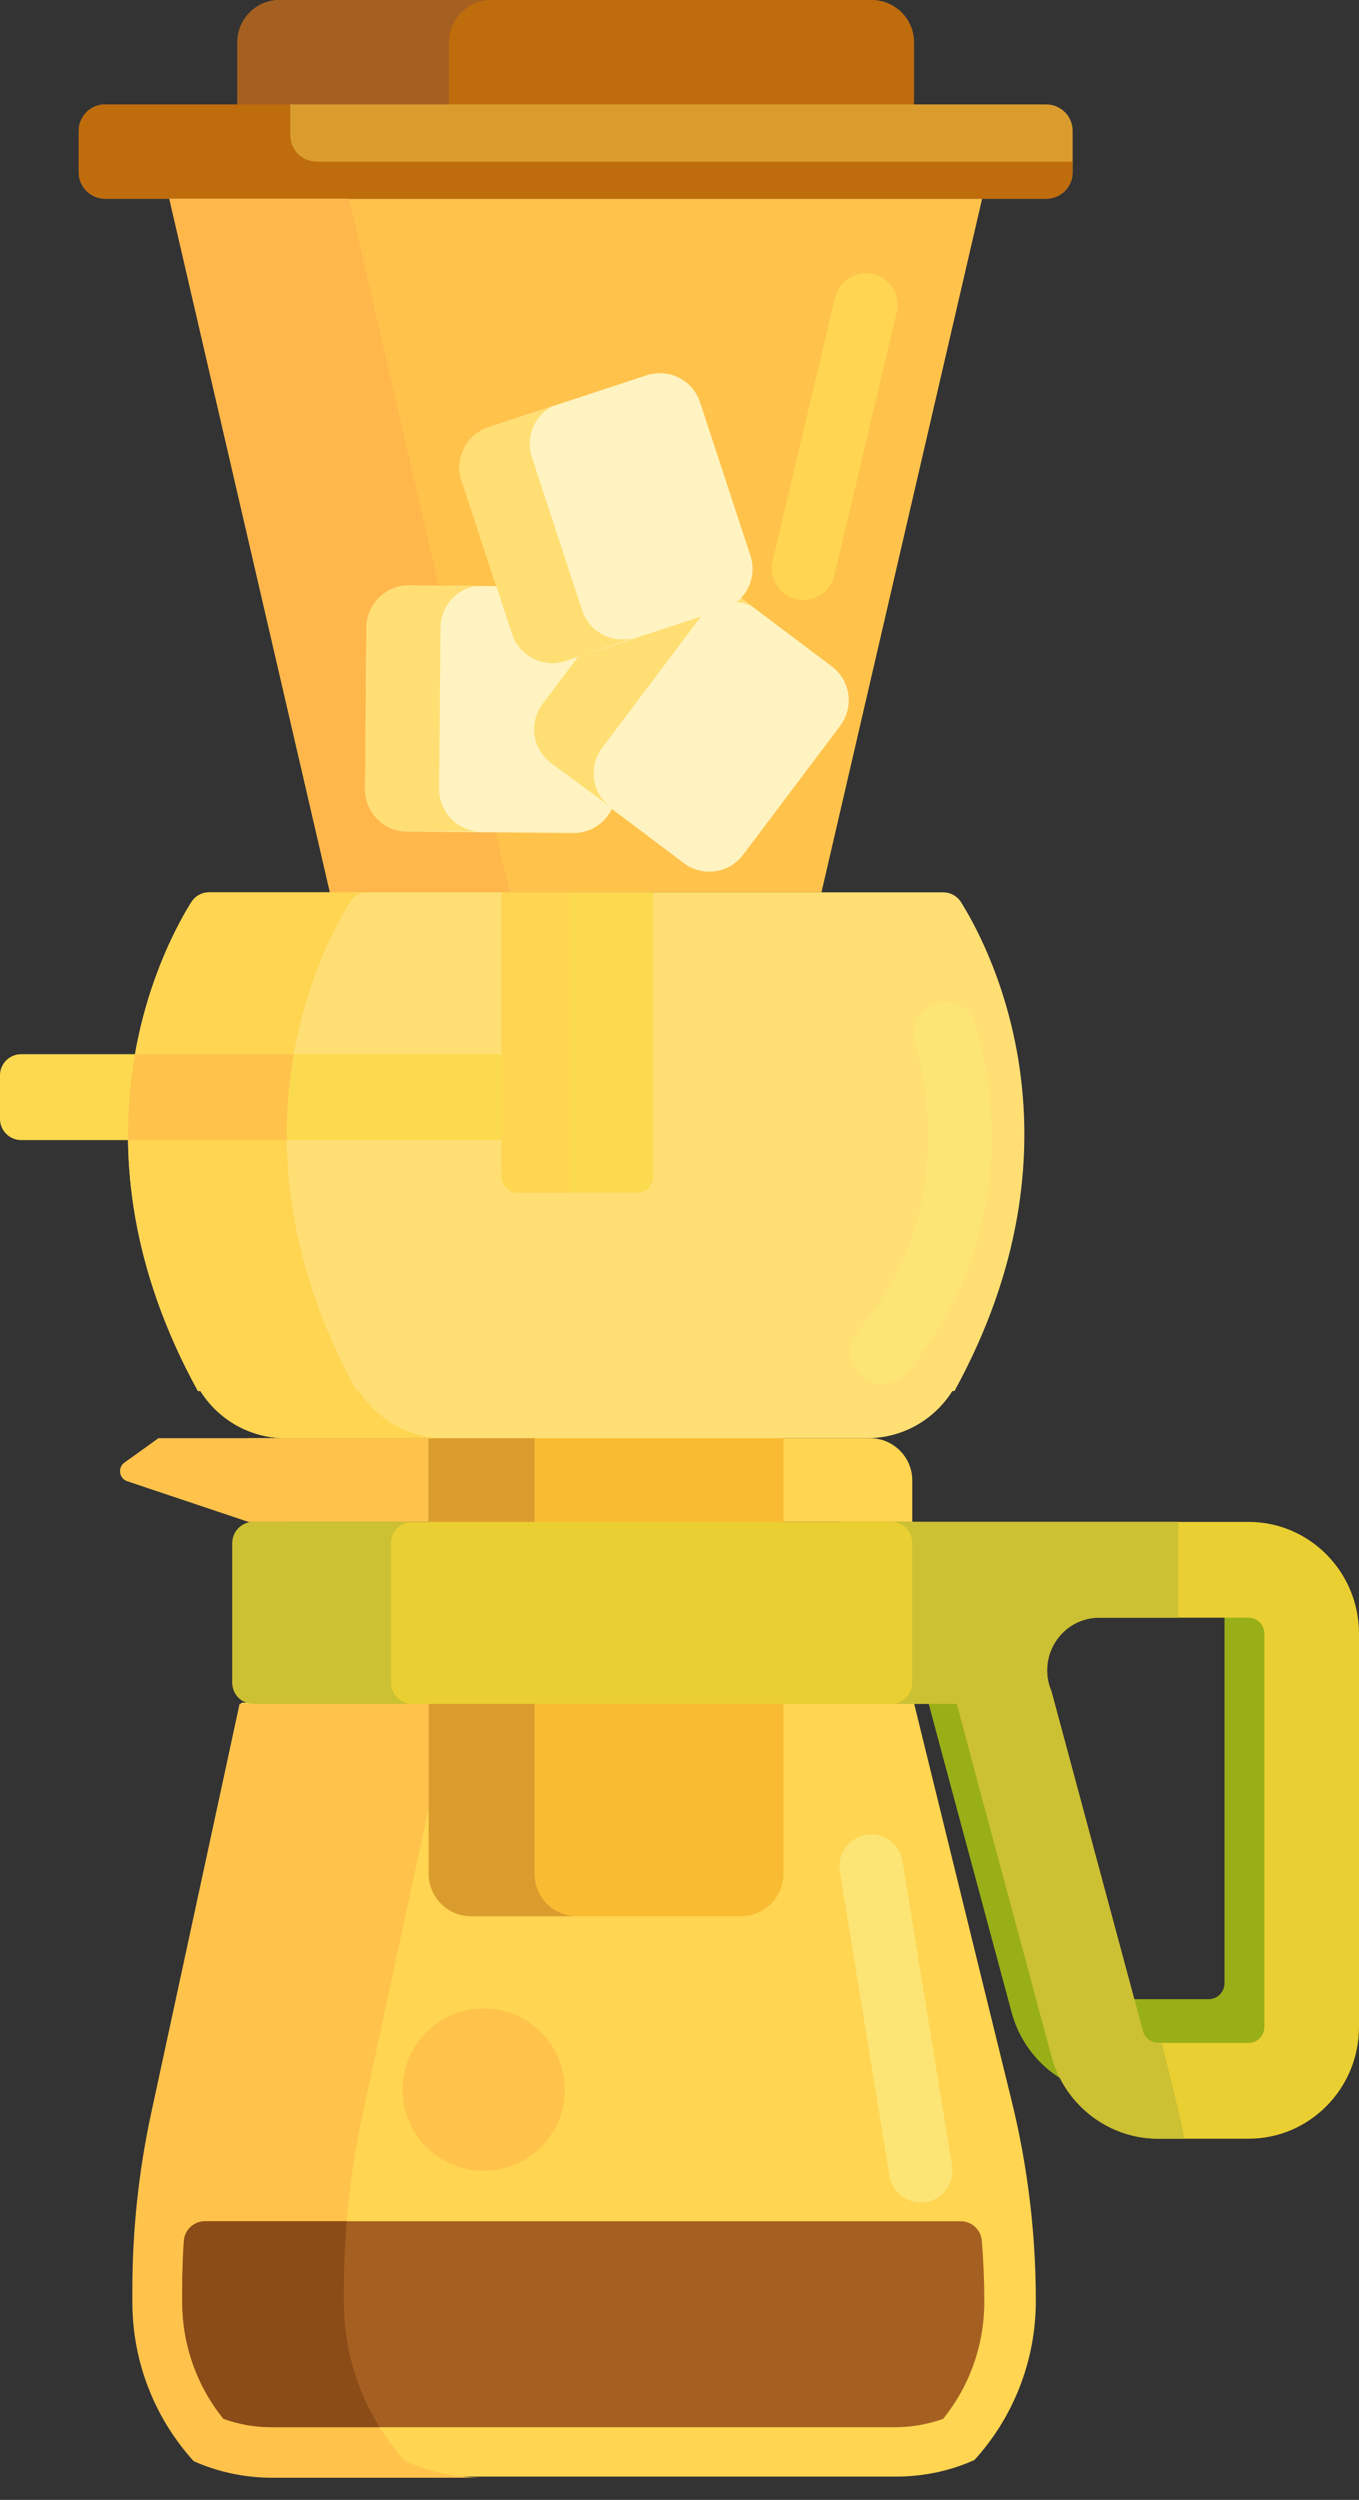 <svg width="31" height="57" viewBox="0 0 31 57" fill="none" xmlns="http://www.w3.org/2000/svg">
<rect x="0" y="0" width="31" height="57" fill="#333333" stroke="none"/>
<path d="M20.847 38.824H5.502L3.486 48.154C3.2 49.478 3.056 50.83 3.056 52.186V52.458C3.056 53.859 3.587 55.134 4.455 56.09C4.992 56.332 5.6 56.469 6.245 56.469H20.439C21.084 56.469 21.692 56.332 22.229 56.09C23.098 55.134 23.628 53.859 23.628 52.458C23.628 50.923 23.443 49.393 23.077 47.903L20.847 38.824Z" fill="#FFD551"/>
<path d="M7.845 52.485V52.213C7.845 50.857 7.99 49.505 8.276 48.18L10.291 38.851H5.465L3.449 48.18C3.163 49.505 3.019 50.857 3.019 52.213V52.485C3.019 53.886 3.55 55.161 4.418 56.117C4.956 56.358 5.563 56.495 6.208 56.495H11.034C10.39 56.495 9.782 56.358 9.244 56.117C8.376 55.161 7.845 53.886 7.845 52.485Z" fill="#FFC34C"/>
<path d="M20.81 34.701H9.78V32.792H19.845C20.378 32.792 20.81 33.224 20.81 33.757V34.701Z" fill="#FFD551"/>
<path d="M16.904 43.692H10.745C10.212 43.692 9.779 43.259 9.779 42.726V28.645H17.87V42.726C17.87 43.259 17.438 43.692 16.904 43.692Z" fill="#F9BB32"/>
<path d="M5.666 32.792H3.614L2.839 33.349C2.679 33.464 2.716 33.712 2.903 33.774L5.628 34.688C5.653 34.697 5.679 34.701 5.705 34.701H6.502V32.792H5.666Z" fill="#FFC34C"/>
<path d="M9.779 32.792H5.667V34.701H9.779V32.792Z" fill="#FFC34C"/>
<path d="M12.193 42.726V28.645H9.779V42.726C9.779 43.259 10.212 43.692 10.745 43.692H13.158C12.625 43.692 12.193 43.259 12.193 42.726Z" fill="#DB9C2E"/>
<path d="M20.85 3.456H5.414V0.965C5.414 0.432 5.846 0 6.379 0H19.885C20.418 0 20.85 0.432 20.85 0.965V3.456H20.85Z" fill="#BF6C0D"/>
<path d="M11.206 0H6.379C5.846 0 5.414 0.432 5.414 0.965V3.456H10.24V0.965C10.24 0.432 10.672 0 11.206 0Z" fill="#A56021"/>
<path d="M27.932 36.808V45.219C27.932 45.42 27.771 45.583 27.572 45.583H25.506C25.344 45.583 25.202 45.472 25.159 45.314L23.074 37.566C22.966 37.312 22.951 37.049 23.009 36.808H18.221V37.852H20.918L21.422 39.736L23.077 45.888C23.375 46.995 24.374 47.767 25.506 47.767H27.572C28.96 47.767 30.09 46.624 30.09 45.218V36.808H27.932Z" fill="#99AF17"/>
<path d="M28.482 34.701H28.051H21.829H20.39H19.131V35.793V38.851H21.829L22.332 40.734L23.988 46.887C24.285 47.993 25.284 48.765 26.417 48.765H28.482C29.87 48.765 31 47.622 31 46.217V37.249C31 35.844 29.871 34.701 28.482 34.701ZM28.842 46.217C28.842 46.418 28.681 46.581 28.482 46.581H26.417C26.255 46.581 26.112 46.471 26.07 46.313L23.984 38.564C23.645 37.77 24.22 36.885 25.074 36.885H28.051H28.483C28.681 36.885 28.842 37.048 28.842 37.249V46.217H28.842Z" fill="#EACF32"/>
<path d="M26.833 47.93L26.502 46.581H26.417C26.255 46.581 26.112 46.471 26.07 46.313L24.062 38.851L23.984 38.564C23.645 37.77 24.22 36.885 25.074 36.885H26.879V34.701H21.829H20.39H19.132V35.793V38.851H21.829L22.332 40.734L23.988 46.887C24.285 47.993 25.284 48.765 26.417 48.765H27.019C26.963 48.486 26.902 48.207 26.833 47.93Z" fill="#CCC033"/>
<path d="M18.738 20.346H7.526L3.862 4.531H22.403L18.738 20.346Z" fill="#FFC34C"/>
<path d="M23.865 4.531H2.399C2.066 4.531 1.796 4.261 1.796 3.928V2.984C1.796 2.651 2.066 2.381 2.399 2.381H23.865C24.198 2.381 24.468 2.651 24.468 2.984V3.928C24.468 4.261 24.198 4.531 23.865 4.531Z" fill="#DB9C2E"/>
<path d="M4.675 50.647C4.419 50.647 4.209 50.847 4.193 51.103C4.169 51.472 4.157 51.842 4.157 52.213V52.485C4.157 53.462 4.489 54.4 5.097 55.152C5.448 55.279 5.82 55.344 6.208 55.344H20.402C20.79 55.344 21.163 55.279 21.514 55.152C22.121 54.4 22.453 53.462 22.453 52.485C22.453 52.021 22.434 51.557 22.397 51.094C22.378 50.842 22.168 50.647 21.916 50.647H4.675Z" fill="#A56021"/>
<path d="M20.327 38.851H5.783C5.517 38.851 5.3 38.635 5.3 38.368V35.183C5.3 34.917 5.517 34.701 5.783 34.701H20.327C20.594 34.701 20.81 34.917 20.81 35.183V38.368C20.81 38.635 20.594 38.851 20.327 38.851Z" fill="#EACF32"/>
<path d="M7.225 3.686C6.892 3.686 6.622 3.416 6.622 3.083V2.381H2.399C2.066 2.381 1.796 2.651 1.796 2.984V3.928C1.796 4.261 2.066 4.531 2.399 4.531H23.865C24.198 4.531 24.468 4.261 24.468 3.928V3.686H7.225Z" fill="#BF6C0D"/>
<path d="M3.862 4.531L7.526 20.346H11.628L7.964 4.531H3.862Z" fill="#FFB74B"/>
<path d="M21.947 20.611C21.939 20.598 21.93 20.585 21.923 20.573C21.834 20.431 21.68 20.346 21.513 20.346H4.773C4.606 20.346 4.452 20.431 4.364 20.573C4.356 20.585 4.348 20.598 4.339 20.611C3.665 21.707 1.419 26.085 4.514 31.717H4.571C4.977 32.362 5.693 32.792 6.511 32.792H19.783C20.602 32.792 21.318 32.362 21.724 31.717H21.772C24.867 26.085 22.622 21.707 21.947 20.611Z" fill="#FFDF74"/>
<path d="M14.535 27.195H11.803C11.603 27.195 11.441 27.033 11.441 26.833V20.345H14.897V26.833C14.897 27.033 14.735 27.195 14.535 27.195Z" fill="#FCDA4F"/>
<path d="M12.478 25.995H0.483C0.216 25.995 0 25.779 0 25.512V24.519C0 24.253 0.216 24.037 0.483 24.037H12.478V25.995Z" fill="#FCDA4F"/>
<path d="M8.191 31.717H8.134C5.039 26.085 7.284 21.707 7.959 20.611C7.967 20.598 7.975 20.585 7.983 20.572C8.072 20.431 8.226 20.345 8.393 20.345H4.773C4.606 20.345 4.452 20.431 4.364 20.572C4.356 20.585 4.348 20.598 4.339 20.611C3.665 21.707 1.419 26.085 4.514 31.717H4.571C4.977 32.362 5.693 32.792 6.511 32.792H10.131C9.313 32.792 8.596 32.362 8.191 31.717Z" fill="#FFD551"/>
<path d="M11.441 20.346V26.646C11.441 26.949 11.603 27.195 11.803 27.195H13.01V20.346H11.441Z" fill="#FFD551"/>
<path d="M13.078 18.993L9.285 18.961C8.752 18.956 8.324 18.52 8.328 17.987L8.359 14.306C8.364 13.773 8.8 13.344 9.333 13.349L13.126 13.381C13.659 13.386 14.088 13.821 14.083 14.354L14.052 18.036C14.047 18.569 13.611 18.997 13.078 18.993Z" fill="#FFF4C1"/>
<path d="M10.974 18.961C10.441 18.956 10.013 18.52 10.017 17.987L10.049 14.306C10.053 13.828 10.405 13.434 10.862 13.362L9.333 13.349C8.8 13.345 8.364 13.773 8.359 14.306L8.328 17.987C8.324 18.52 8.752 18.956 9.285 18.961H10.974Z" fill="#FFDF74"/>
<path d="M15.599 19.68L12.569 17.398C12.143 17.077 12.058 16.472 12.379 16.046L14.593 13.105C14.914 12.679 15.519 12.594 15.945 12.915L18.975 15.196C19.401 15.517 19.486 16.122 19.166 16.548L16.951 19.489C16.631 19.915 16.025 20 15.599 19.68Z" fill="#FFF4C1"/>
<path d="M13.927 18.402C13.501 18.082 13.416 17.477 13.737 17.051L15.951 14.11C16.239 13.727 16.756 13.621 17.166 13.834L15.945 12.915C15.519 12.594 14.914 12.679 14.593 13.105L12.379 16.046C12.058 16.472 12.143 17.077 12.569 17.398L13.927 18.402Z" fill="#FFDF74"/>
<path d="M16.502 13.889L12.898 15.073C12.392 15.239 11.846 14.964 11.68 14.457L10.531 10.959C10.365 10.453 10.64 9.908 11.147 9.741L14.751 8.557C15.257 8.391 15.803 8.667 15.969 9.173L17.118 12.671C17.284 13.177 17.009 13.723 16.502 13.889Z" fill="#FFF4C1"/>
<path d="M14.498 14.532C13.992 14.698 13.447 14.423 13.28 13.916L12.131 10.419C11.982 9.964 12.19 9.479 12.6 9.264L11.147 9.741C10.641 9.908 10.365 10.453 10.531 10.959L11.68 14.457C11.846 14.963 12.392 15.239 12.898 15.073L14.498 14.532Z" fill="#FFDF74"/>
<path d="M8.92 38.368V35.183C8.92 34.917 9.136 34.701 9.403 34.701H5.783C5.517 34.701 5.3 34.917 5.3 35.183V38.368C5.3 38.635 5.517 38.851 5.783 38.851H9.403C9.136 38.851 8.92 38.635 8.92 38.368Z" fill="#CCC033"/>
<path d="M7.91 50.647H4.675C4.419 50.647 4.209 50.847 4.193 51.103C4.169 51.472 4.157 51.842 4.157 52.213V52.485C4.157 53.462 4.489 54.4 5.097 55.152C5.448 55.279 5.821 55.343 6.208 55.343H8.659C8.144 54.516 7.845 53.535 7.845 52.485V52.213C7.845 51.69 7.867 51.167 7.91 50.647Z" fill="#8C4C17"/>
<path d="M20.118 31.549C19.95 31.549 19.782 31.491 19.645 31.373C19.342 31.112 19.308 30.655 19.57 30.352C22.053 27.47 20.922 23.945 20.872 23.796C20.747 23.417 20.951 23.007 21.329 22.88C21.707 22.753 22.117 22.956 22.245 23.334C22.305 23.513 23.699 27.778 20.666 31.297C20.523 31.463 20.321 31.549 20.118 31.549Z" fill="#FCE575"/>
<path d="M6.699 24.037H3.079C2.975 24.632 2.912 25.287 2.921 25.995H6.54C6.532 25.287 6.595 24.632 6.699 24.037Z" fill="#FFC34C"/>
<path d="M11.034 49.496C12.056 49.496 12.884 48.668 12.884 47.646C12.884 46.624 12.056 45.796 11.034 45.796C10.012 45.796 9.184 46.624 9.184 47.646C9.184 48.668 10.012 49.496 11.034 49.496Z" fill="#FFC34C"/>
<path d="M18.328 13.68C18.273 13.68 18.217 13.673 18.161 13.66C17.772 13.568 17.531 13.178 17.623 12.789L19.048 6.786C19.14 6.397 19.53 6.157 19.919 6.249C20.308 6.341 20.549 6.731 20.456 7.12L19.032 13.123C18.953 13.456 18.656 13.68 18.328 13.68Z" fill="#FFD551"/>
<path d="M21.002 50.22C20.653 50.22 20.346 49.968 20.288 49.613L19.158 42.667C19.094 42.273 19.362 41.901 19.756 41.837C20.151 41.772 20.523 42.04 20.587 42.435L21.717 49.38C21.782 49.775 21.514 50.147 21.119 50.211C21.08 50.217 21.041 50.22 21.002 50.22Z" fill="#FCE575"/>
</svg>
